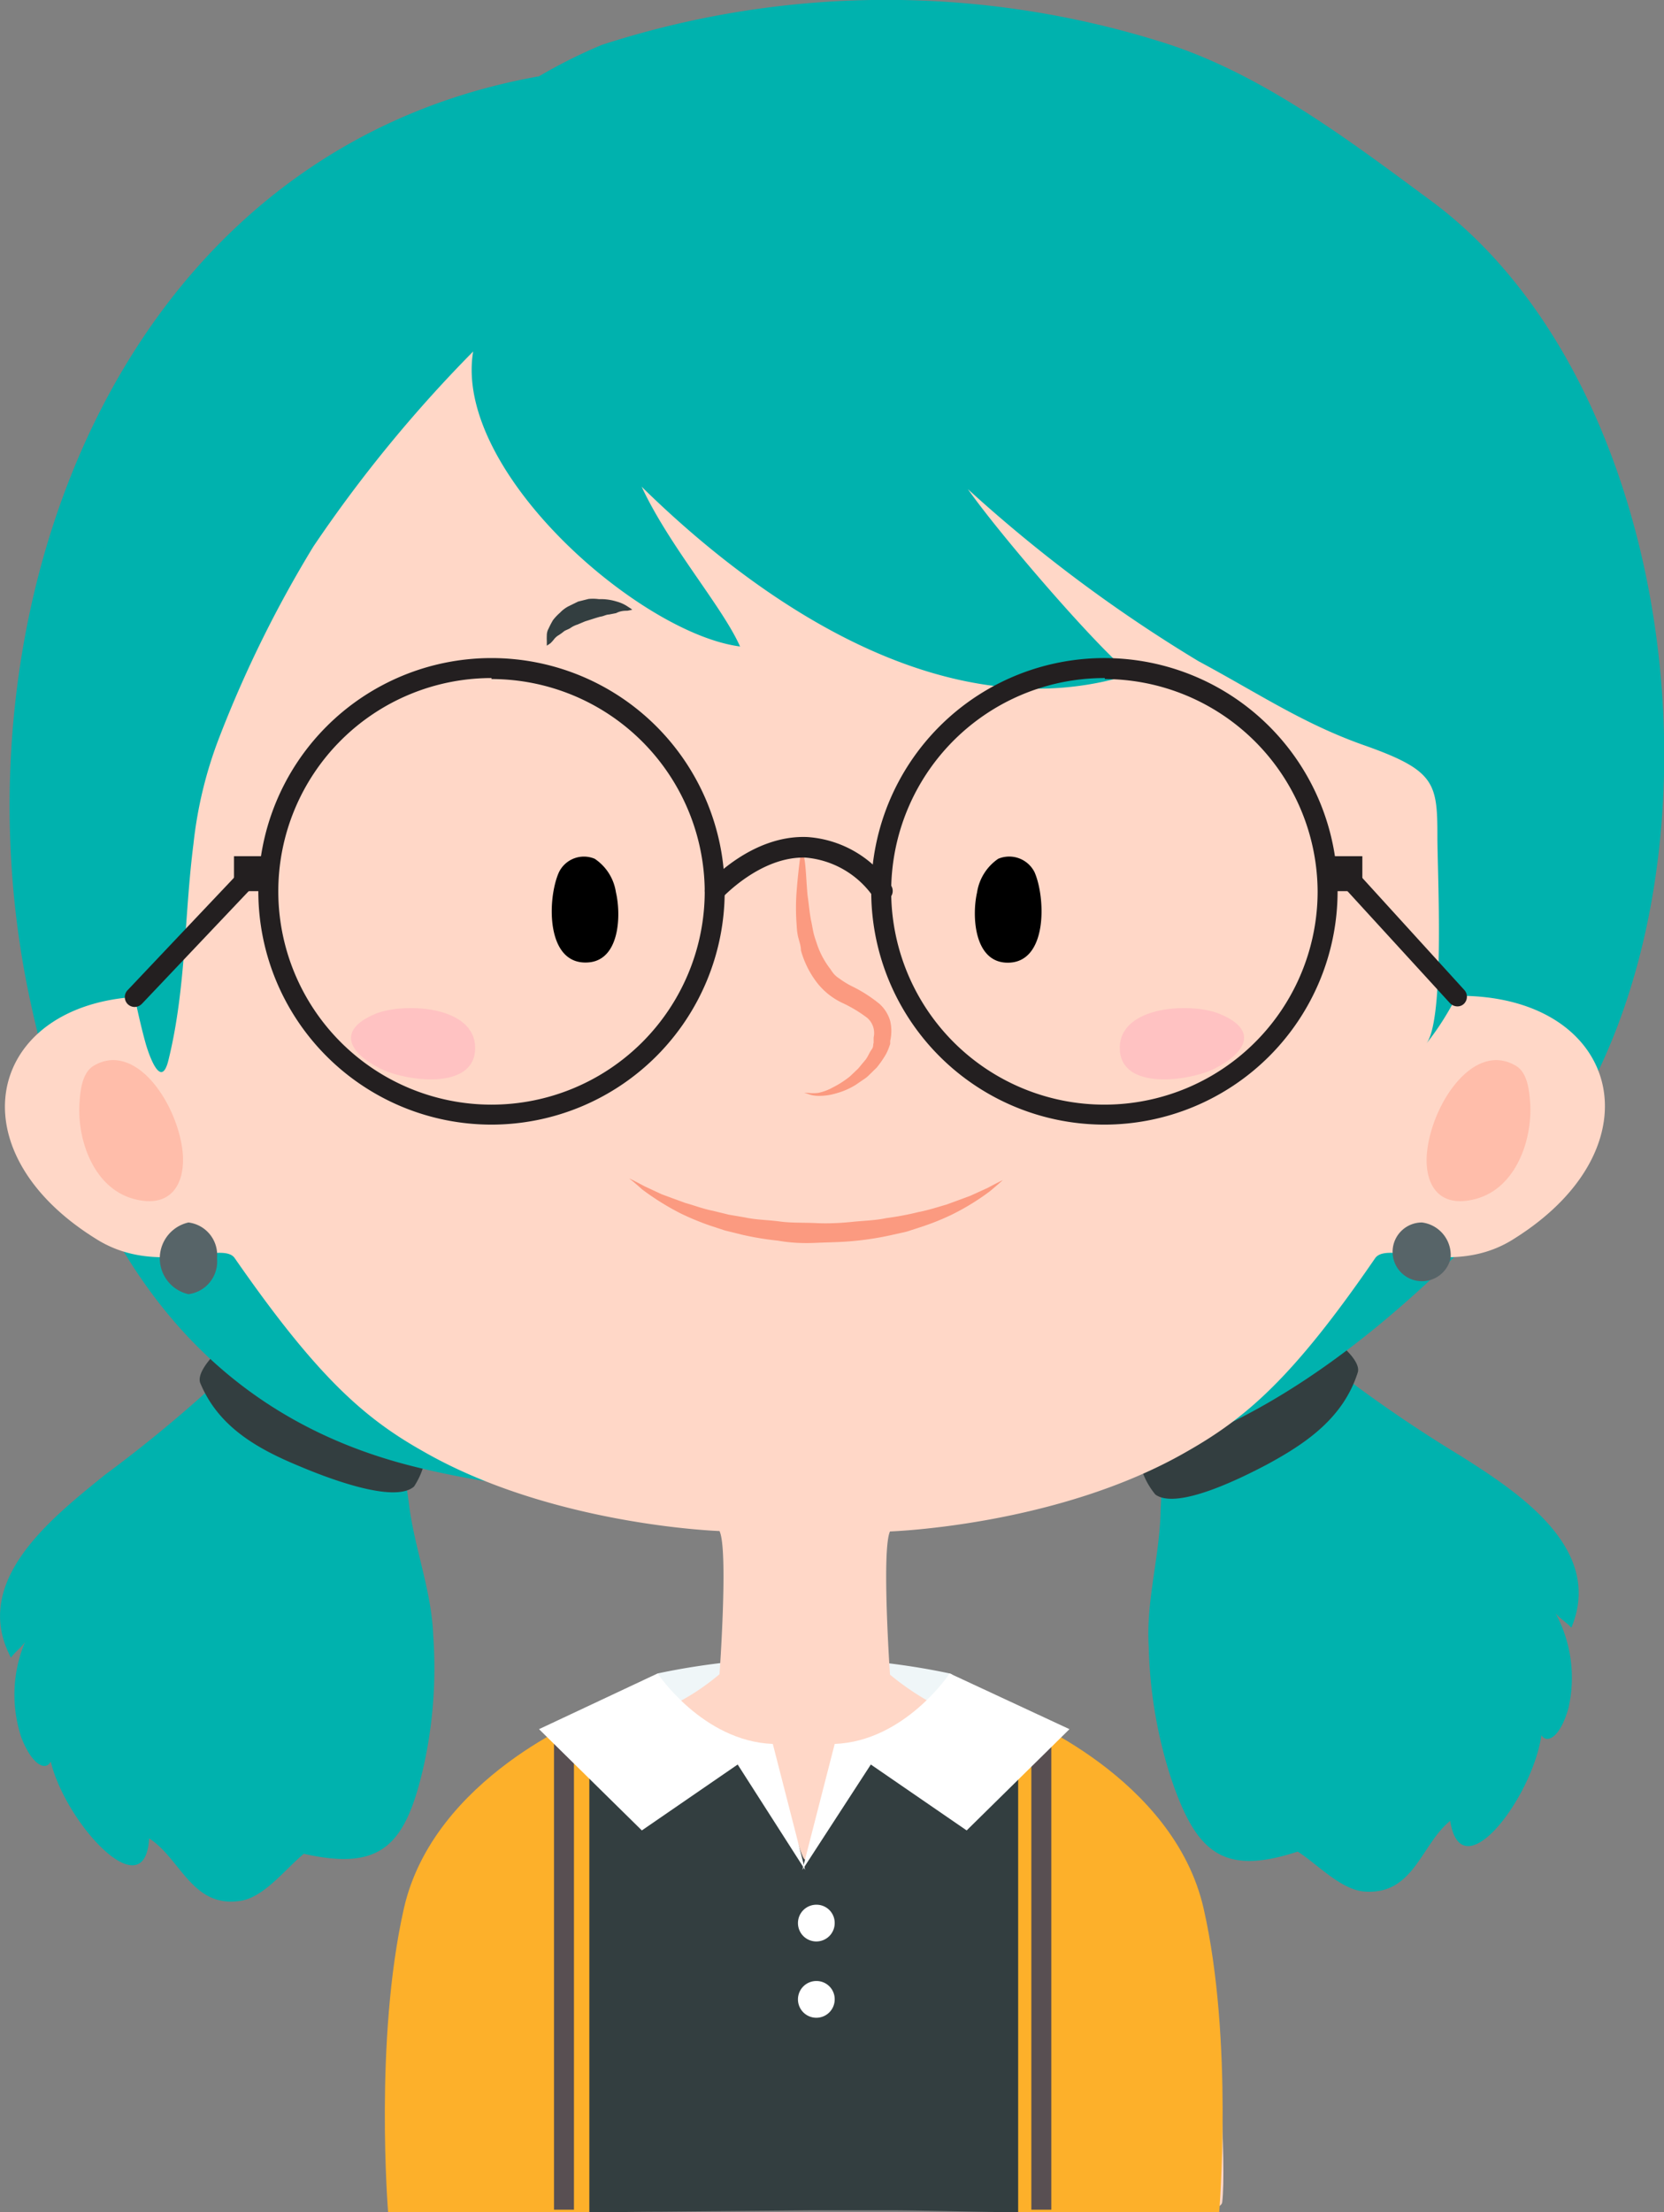 <svg id="bb400721-3949-40ce-b485-6af17bcb53ca" data-name="Layer 2" xmlns="http://www.w3.org/2000/svg" width="83.35" height="110.76" viewBox="0 0 83.35 110.76">
  <rect x="0" y="0" width="83.35" height="110.76" fill="#808080" stroke="none"/>
  <title>computer-player-1</title>
  <g>
    <path d="M32.94,85.91V83.79a35.37,35.37,0,0,1,14.63,0c1,.24,0,4.92,0,4.92l-4-.36L32.94,87.7Z" fill="#eff6f8"/>
    <path d="M15.08,65a68.74,68.74,0,0,1-9.83,8.85C2.6,76-1.48,79.17.55,83c.2-.29.53-.51.71-.8A6.81,6.81,0,0,0,1.07,87c.84,2.16,2,1.67,1.4-.21-.62,2.84,4.76,9.43,5,5.26,1.58,1,2.16,3.53,4.61,3.12,1.18-.2,2.25-1.63,3.14-2.35,3.9.88,5.1-.44,6-4.38a22.7,22.7,0,0,0,.48-6.54c-.08-2.24-.93-4.34-1.21-6.55-.67-5.32-2.95-9.1-4.67-14.11" fill="#00b2ae"/>
    <path d="M19.06,69.89a19.22,19.22,0,0,1-3.34-1.73c-.67-.42-1.91-1.74-2.68-1.82s-3.39,2.08-3,2.93c.92,2.19,2.86,3.28,5,4.16,1.28.54,4.71,1.88,5.7,1a3.86,3.86,0,0,0,.58-2.74C21,70.28,20.41,70.39,19.06,69.89Z" fill="#333e40"/>
    <path d="M62.56,65a69.1,69.1,0,0,0,10.61,7.9c2.84,1.8,7.2,4.62,5.54,8.6-.23-.26-.58-.46-.79-.72a6.78,6.78,0,0,1,.64,4.76c-.63,2.23-1.85,1.85-1.41-.07.88,2.76-3.86,9.83-4.51,5.7-1.47,1.19-1.82,3.72-4.29,3.54-1.19-.08-2.4-1.41-3.35-2-3.81,1.25-5.12,0-6.38-3.79a23,23,0,0,1-1.08-6.47c-.14-2.24.52-4.41.59-6.64.16-5.36,2.08-9.33,3.33-14.48" fill="#00b2ae"/>
    <path d="M59.05,70.15a18.08,18.08,0,0,0,3.16-2c.64-.49,1.74-1.91,2.5-2.06s3.58,1.75,3.3,2.63c-.72,2.26-2.55,3.53-4.55,4.61-1.23.65-4.51,2.3-5.59,1.5A3.86,3.86,0,0,1,57,72.14C57.18,70.72,57.76,70.78,59.05,70.15Z" fill="#333e40"/>
    <path d="M27,3.82a26,26,0,0,1,3.14-1.57,46.15,46.15,0,0,1,28-.16c5,1.54,9.44,4.94,13.59,8,13.44,10,15.66,37.17,4.41,49.44C70.19,66,63.05,72.23,54.28,73.63c-9.8,1.55-23.93,2.25-33.67-.23C8.9,70.43,3.82,60.89,1.49,50-2.61,30.8,5.76,7.6,27,3.82" fill="#00b2ae"/>
    <path d="M44.58,83.85s-.43-6.24,0-7.17c0,0,8.4-.27,14.87-4C62.41,71,64.76,69,68.88,63c.65-.93,3.93,1,7-1,7.6-4.79,5.07-12.68-3.66-12.11a110.14,110.14,0,0,1,2-13.52V31C72.53,24.28,69.43,16.4,63.8,11.61A36.23,36.23,0,0,0,40.33,3.83l-3.48.1A37.81,37.81,0,0,0,26.41,6.18l-2.21.91a32.53,32.53,0,0,0-7.33,4.52C11.24,16.4,8.14,24.28,6.45,31V36.4a112.1,112.1,0,0,1,2,13.52C-.31,49.35-2.85,57.24,4.76,62c3.1,2,6.38.07,7,1,4.11,5.92,6.47,8,9.42,9.66,6.46,3.72,14.86,4,14.86,4,.45.93,0,7.17,0,7.17-2.07,1.73-3.46,1.9-4.44,2.46,0,0,6.26,7.09,9.56,7.58,0,0,6.88-6.2,7.65-7.65A13.48,13.48,0,0,1,44.58,83.85Z" fill="#ffd7c7"/>
    <path d="M31.51,59s.28.13.76.39l.88.41,1.17.43c.44.12.9.3,1.41.4l.78.19.82.14c.55.12,1.14.12,1.73.2s1.2.05,1.8.08,1.24,0,1.82-.06,1.16-.07,1.72-.19a14.68,14.68,0,0,0,1.6-.3c.52-.1,1-.26,1.42-.38l1.17-.43.88-.4c.48-.26.76-.39.76-.39s-.23.21-.65.56a12.06,12.06,0,0,1-1.95,1.19,12.71,12.71,0,0,1-1.42.57l-.8.26-.85.19a15.19,15.19,0,0,1-1.83.28c-.63.06-1.21.06-1.87.09s-1.27,0-1.89-.11a14.85,14.85,0,0,1-1.81-.3l-.85-.21-.79-.26a13.85,13.85,0,0,1-1.42-.59,13,13,0,0,1-1.94-1.21C31.74,59.17,31.51,59,31.51,59Z" fill="#fb9a80"/>
    <path d="M9.13,57.52c-.33-2.4-2.38-5.39-4.45-4.15-.58.35-.67,1.3-.7,1.9-.11,1.85.73,4.2,2.68,4.75S9.35,59.21,9.13,57.52Z" fill="#ffbdaa"/>
    <path d="M71.5,57.52c.32-2.4,2.37-5.39,4.44-4.15.59.35.67,1.3.71,1.9.1,1.85-.73,4.2-2.69,4.75S71.27,59.21,71.5,57.52Z" fill="#ffbdaa"/>
    <path d="M27.39,32.33s0-.09,0-.24a2.62,2.62,0,0,1,0-.27.7.7,0,0,1,.09-.35,4.33,4.33,0,0,1,.22-.42,2.44,2.44,0,0,1,.35-.37,1.61,1.61,0,0,1,.42-.32l.49-.24.52-.13A2.24,2.24,0,0,1,30,30a2.66,2.66,0,0,1,.89.12,1.85,1.85,0,0,1,.58.27,1.72,1.72,0,0,1,.2.14l-.24.05c-.15,0-.34,0-.57.12l-.36.07c-.13,0-.26.08-.39.1s-.53.16-.8.24l-.38.16a1.27,1.27,0,0,0-.35.17c-.1.07-.25.11-.33.17a2.48,2.48,0,0,1-.26.19.81.81,0,0,0-.24.21,1.9,1.9,0,0,1-.18.2Z" fill="#333e40"/>
    <path d="M40.19,42.21s0,.27.09.72.1,1.11.17,1.9c.06.38.09.8.17,1.23.05.21.08.43.13.65s.13.42.2.64a4.24,4.24,0,0,0,.65,1.18,2,2,0,0,0,.19.26,1.32,1.32,0,0,0,.26.21,4.14,4.14,0,0,0,.6.37,7.16,7.16,0,0,1,1.41.9,1.84,1.84,0,0,1,.53.85,2.2,2.2,0,0,1,0,1v0h0l0,.07v0l0,.08-.06.17a2.52,2.52,0,0,1-.15.34,5.08,5.08,0,0,1-.47.68c-.18.17-.34.34-.51.49l-.54.37a3.64,3.64,0,0,1-1,.43,2.85,2.85,0,0,1-.86.12,1.44,1.44,0,0,1-.54-.1l-.18-.05h.19a2.08,2.08,0,0,0,.52,0,2.55,2.55,0,0,0,.74-.28,4.68,4.68,0,0,0,.85-.55l.41-.39.39-.47c.11-.16.17-.33.28-.48s.06-.23.1-.33l0-.18,0-.09v0h0s0,.1,0,0h0v0a1,1,0,0,0-.34-1,6.87,6.87,0,0,0-1.24-.74,3.49,3.49,0,0,1-1.34-1.12,4.7,4.7,0,0,1-.72-1.5c0-.26-.11-.51-.16-.76s-.05-.48-.07-.72a11.26,11.26,0,0,1,0-1.3C40,43.25,40.19,42.21,40.19,42.21Z" fill="#fb9a80"/>
    <path d="M19,53.48c1.24.65,4.79,1.17,4.8-1s-3.7-2.3-5.06-1.69C16.92,51.58,17.43,52.67,19,53.48Z" fill="#ffc2c2"/>
    <path d="M29.45,48.19c1.6-.1,1.67-2.38,1.4-3.52A2.45,2.45,0,0,0,29.79,43a1.39,1.39,0,0,0-1.8.69C27.41,45,27.33,48.33,29.45,48.19Z"/>
    <path d="M52.49,31.37l-.18-.16c-.05-.06-.12-.12-.18-.2a.72.72,0,0,0-.24-.22,2.4,2.4,0,0,1-.26-.18c-.08-.07-.22-.11-.32-.18a2,2,0,0,0-.36-.17l-.38-.16c-.27-.07-.53-.18-.8-.23s-.26-.09-.39-.11a2.29,2.29,0,0,1-.36-.07c-.23-.07-.42-.07-.57-.11l-.23-.06.19-.14a1.87,1.87,0,0,1,.58-.26,2.45,2.45,0,0,1,.89-.13,1.8,1.8,0,0,1,.51.05l.52.12c.17.07.33.17.49.25a1.62,1.62,0,0,1,.43.31,3.92,3.92,0,0,1,.34.37,4.41,4.41,0,0,1,.22.43.58.58,0,0,1,.09.34,2.62,2.62,0,0,1,0,.27Z" fill="#333e40"/>
    <path d="M60.89,53.48c-1.24.65-4.79,1.17-4.8-1s3.7-2.3,5.06-1.69C63,51.58,62.45,52.67,60.89,53.48Z" fill="#ffc2c2"/>
    <path d="M50.39,48.2c-1.61-.08-1.71-2.37-1.45-3.51A2.5,2.5,0,0,1,50,43a1.42,1.42,0,0,1,1.82.67C52.38,44.94,52.5,48.3,50.39,48.2Z"/>
    <path d="M60.8,98.61c.15,2.77.65,9.83.42,11.66-.07.55-2.35.48-6.94.49l-.14-8.5Z" fill="#ffd7c7"/>
    <path d="M49.34,85.22c3.58,1.16,5.28,4.61,4.8,12-.06,1,0,4.74,0,5.43l.14,8.14c-4.85,0-7.65-.12-9.83-.12l-3.76,0-7.64.07c-1.72,0-3.85.07-6.67.07l.14-8.14c0-.69.07-4.48,0-5.43-.48-7.36,2.35-10.83,5.93-12a18,18,0,0,1,5.62,3.52c1.6,1.63,2,4.34,2.26,4.35l2.29-4.92Z" fill="#333e40"/>
    <path d="M19.86,98.61c-.15,2.77-.65,9.83-.42,11.66.07.55,2.35.48,6.94.49l.14-8.57Z" fill="#ffd7c7"/>
    <path d="M41.81,96.28a.92.92,0,1,1-.91-.91A.91.91,0,0,1,41.81,96.28Z" fill="#fff"/>
    <path d="M41.81,100.11a.92.92,0,1,1-.91-.92A.91.91,0,0,1,41.81,100.11Z" fill="#fff"/>
    <path d="M29.52,85.91s-7.8,3.06-9.29,9.65-.79,15.2-.79,15.2H29.52Z" fill="#fdb02a"/>
    <path d="M51,85.91s7.79,3.06,9.29,9.65.78,15.2.78,15.2H51Z" fill="#fdb02a"/>
    <path d="M9.69,42.26A21,21,0,0,1,11,36.88a59.29,59.29,0,0,1,4.7-9.52,68.15,68.15,0,0,1,8-9.76c-1,6,8.34,14.12,13.37,14.77-.89-2-3.53-5-4.93-8,6.06,5.95,15.36,12.28,24.53,9.39-1.41-1-6.47-6.83-8.19-9.27a73.41,73.41,0,0,0,11.56,8.62c3,1.61,5.25,3.14,8.33,4.22C71.9,38.58,72,39.21,72,41.93c0,1.74.38,9.17-.56,10.33,5.2-6.48,4.9-19.85,2-28.53-2.42-7.83-10-15.8-17.65-18.93-6-2.28-15.83-2.19-22-1.48-4.41.43-19.7,7.12-21.83,10.11,0,0-6.19,8.73-7.54,17.18C4,34.2,6.1,48,7.3,52.26c0,0,.72,2.55,1.14.81C9.32,49.5,9.23,45.85,9.69,42.26Z" fill="#00b2ae"/>
    <g>
      <path d="M10.87,63a1.65,1.65,0,0,1-1.43,1.8,1.84,1.84,0,0,1,0-3.59A1.64,1.64,0,0,1,10.87,63Z" fill="#576468"/>
      <path d="M72.66,63a1.47,1.47,0,1,1-1.43-1.79A1.65,1.65,0,0,1,72.66,63Z" fill="#576468"/>
    </g>
    <rect x="51.66" y="87.06" width="1" height="23.58" fill="#584f52"/>
    <rect x="27.75" y="87.06" width="1" height="23.58" fill="#584f52"/>
    <path d="M40.33,93.63l-1.62-6.31c-3.52-.14-5.77-3.53-5.77-3.53L27,86.58l5.15,5.07,4.8-3.3Z" fill="#fff"/>
    <path d="M40.19,93.63l1.62-6.31c3.52-.14,5.76-3.53,5.76-3.53l6,2.79-5.15,5.07-4.8-3.3Z" fill="#fff"/>
    <g>
      <path d="M24.62,56.31A11.68,11.68,0,1,1,36.3,44.63,11.69,11.69,0,0,1,24.62,56.31Zm0-22.36A10.68,10.68,0,1,0,35.3,44.63,10.69,10.69,0,0,0,24.62,34Z" fill="#231f20"/>
      <path d="M55.34,56.31A11.68,11.68,0,1,1,67,44.63,11.69,11.69,0,0,1,55.34,56.31Zm0-22.36A10.68,10.68,0,1,0,66,44.63,10.69,10.69,0,0,0,55.34,34Z" fill="#231f20"/>
      <path d="M44.16,45.13a.51.51,0,0,1-.39-.19,4.61,4.61,0,0,0-3.42-2c-2.26-.07-4.15,2-4.17,2a.5.5,0,1,1-.75-.67c.09-.1,2.21-2.47,5-2.36a5.49,5.49,0,0,1,4.17,2.38.5.5,0,0,1-.39.82Z" fill="#231f20"/>
      <rect x="11.72" y="42.87" width="1.72" height="1.75" fill="#231f20"/>
      <rect x="66.52" y="42.87" width="1.72" height="1.75" fill="#231f20"/>
      <path d="M6.74,50.42a.51.51,0,0,1-.34-.14.5.5,0,0,1,0-.71l5.84-6.17a.5.5,0,0,1,.71,0,.49.49,0,0,1,0,.7L7.11,50.26A.52.52,0,0,1,6.74,50.42Z" fill="#231f20"/>
      <path d="M73,50.39a.52.52,0,0,1-.37-.16L67,44.08a.5.5,0,0,1,.74-.67l5.59,6.14a.5.5,0,0,1,0,.71A.46.46,0,0,1,73,50.39Z" fill="#231f20"/>
    </g>
  </g>
</svg>
